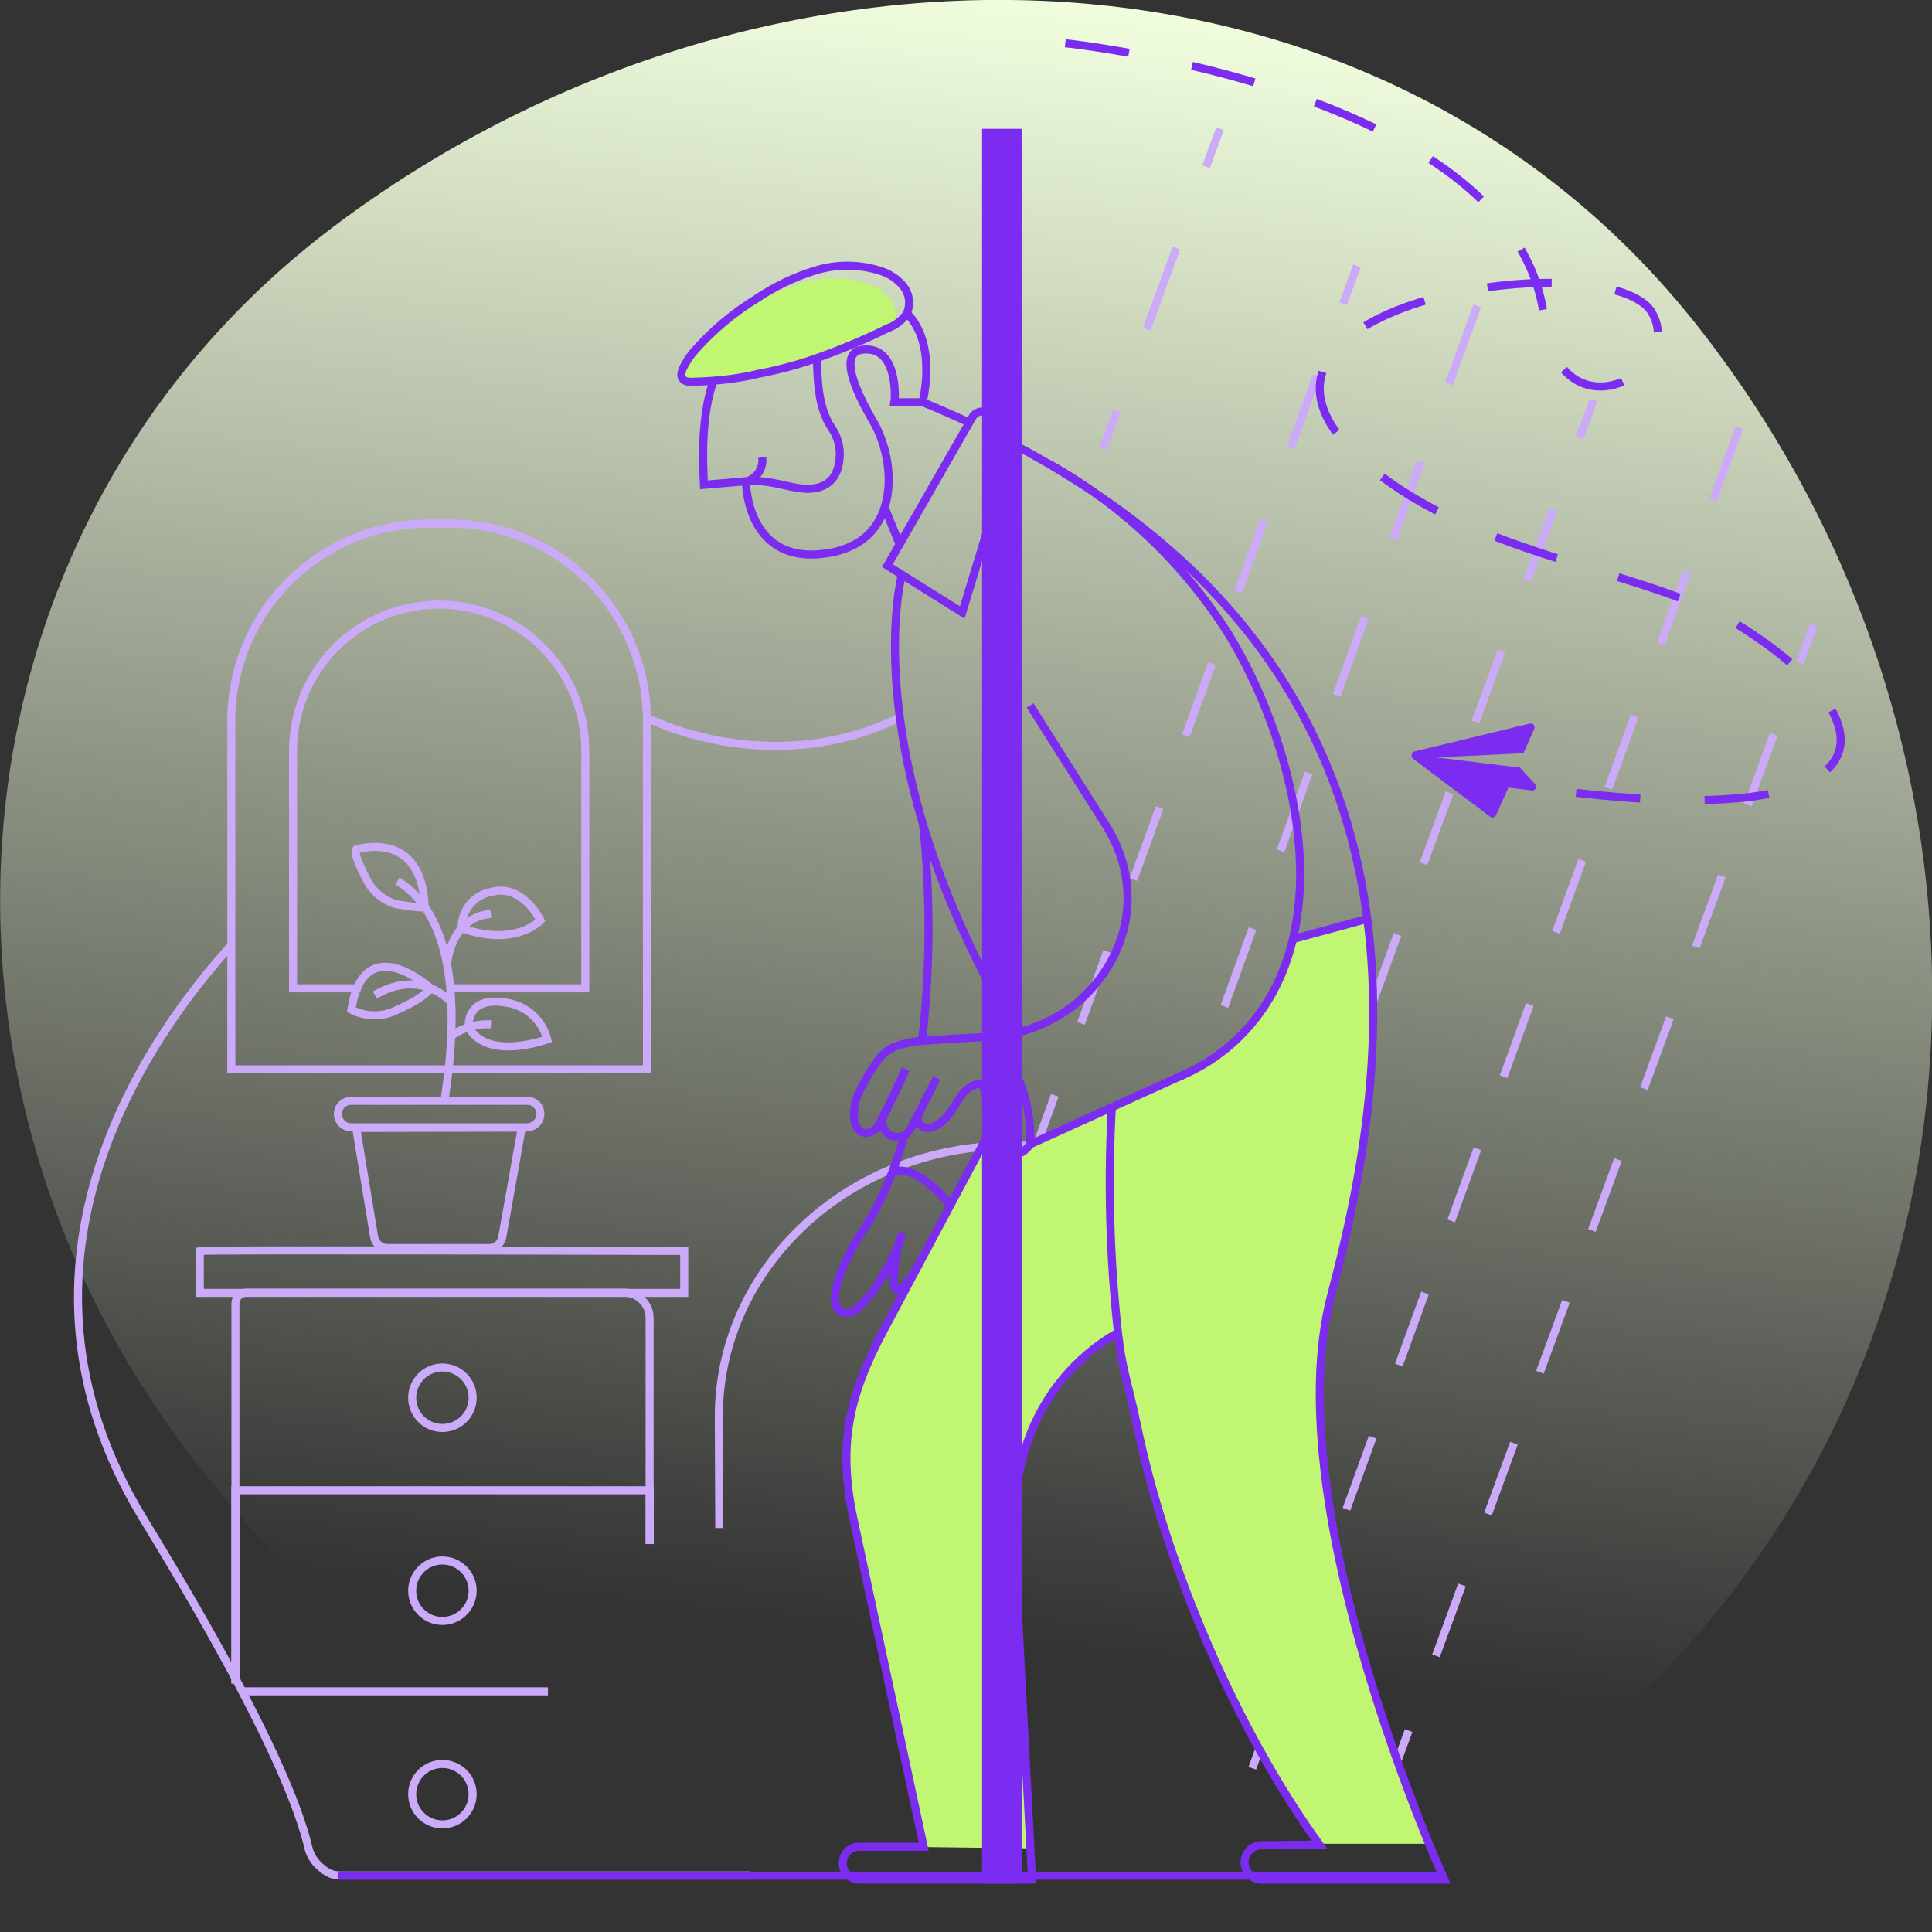 <svg width="240" height="240" viewBox="0 0 240 240" fill="none" xmlns="http://www.w3.org/2000/svg">
<rect x="0" y="0" width="240" height="240" fill="#333333" stroke="none"/>
<g clip-path="url(#clip0_2622_12365)">
<path d="M41.394 28.186C94.073 -11.564 170.575 -10.961 211.066 40.744C254.929 96.695 249.217 177.489 192.151 220.522C138.81 260.803 65.419 234.043 24.366 181.685C-13.052 133.885 -7.309 64.955 41.394 28.186Z" fill="url(#paint0_linear_2622_12365)"/>
<path d="M197.943 49.697L196.217 54.415" stroke="#CBAAF9" stroke-miterlimit="10"/>
<path d="M192.974 63.258L149.221 182.619" stroke="#CBAAF9" stroke-miterlimit="10" stroke-dasharray="9.38 9.38"/>
<path d="M147.604 187.035L145.877 191.743" stroke="#CBAAF9" stroke-miterlimit="10"/>
<path d="M155.244 140.59L153.508 145.298" stroke="#CBAAF9" stroke-miterlimit="10"/>
<path d="M183.5 38L137.5 165.5" stroke="#CBAAF9" stroke-miterlimit="10" stroke-dasharray="10.28 10.28"/>
<path d="M225.322 77.643L223.595 82.361" stroke="#CBAAF9" stroke-miterlimit="10"/>
<path d="M220.352 91.204L176.599 210.554" stroke="#CBAAF9" stroke-miterlimit="10" stroke-dasharray="9.38 9.38"/>
<path d="M174.982 214.981L173.256 219.689" stroke="#CBAAF9" stroke-miterlimit="10"/>
<path d="M216.066 53.13L158.919 210.444" stroke="#CBAAF9" stroke-miterlimit="10" stroke-dasharray="9.53 9.53"/>
<path d="M157.282 214.94L155.566 219.658" stroke="#CBAAF9" stroke-miterlimit="10"/>
<path d="M115.216 205.866L113.509 210.584" stroke="#CBAAF9" stroke-miterlimit="10"/>
<path d="M168.567 33.025L166.851 37.742" stroke="#CBAAF9" stroke-miterlimit="10"/>
<path d="M163.577 46.706L112.937 185.74" stroke="#CBAAF9" stroke-miterlimit="10" stroke-dasharray="9.51 9.51"/>
<path d="M111.3 190.227L109.584 194.935" stroke="#CBAAF9" stroke-miterlimit="10"/>
<path d="M151.547 16L149.821 20.708" stroke="#CBAAF9" stroke-miterlimit="10"/>
<path d="M146.125 30.826L140.574 46.003" stroke="#CBAAF9" stroke-miterlimit="10" stroke-dasharray="10.73 10.73"/>
<path d="M138.727 51.062L137 55.77" stroke="#CBAAF9" stroke-miterlimit="10"/>
<path d="M29.246 209.129V161.951C29.243 161.772 29.277 161.594 29.346 161.429C29.416 161.262 29.514 161.109 29.637 160.977C29.767 160.856 29.917 160.758 30.079 160.686C30.244 160.616 30.422 160.578 30.601 160.575H77.537C77.957 160.575 78.373 160.657 78.762 160.816C79.135 160.985 79.475 161.22 79.766 161.509C80.057 161.798 80.291 162.138 80.459 162.513C80.618 162.898 80.7 163.311 80.699 163.727V191.773" stroke="#CBAAF9" stroke-miterlimit="10"/>
<path d="M29.246 209.129V185.128H80.72V191.813" stroke="#CBAAF9" stroke-miterlimit="10"/>
<path d="M68.07 210.102H29.768" stroke="#CBAAF9" stroke-miterlimit="10"/>
<path d="M54.988 201.359C55.729 201.353 56.453 201.128 57.066 200.711C57.68 200.295 58.157 199.706 58.436 199.019C58.715 198.332 58.785 197.577 58.636 196.851C58.487 196.124 58.126 195.458 57.598 194.937C57.071 194.415 56.401 194.061 55.673 193.92C54.945 193.779 54.191 193.856 53.507 194.143C52.823 194.429 52.239 194.912 51.828 195.53C51.419 196.148 51.201 196.874 51.203 197.615C51.203 198.11 51.301 198.6 51.492 199.057C51.682 199.514 51.962 199.929 52.314 200.277C52.666 200.625 53.083 200.9 53.542 201.086C54.001 201.272 54.492 201.365 54.988 201.359Z" stroke="#CBAAF9" stroke-miterlimit="10"/>
<path d="M54.988 177.389C55.73 177.383 56.454 177.157 57.068 176.74C57.681 176.323 58.158 175.734 58.437 175.046C58.716 174.358 58.785 173.603 58.635 172.877C58.485 172.15 58.123 171.484 57.595 170.963C57.066 170.441 56.395 170.088 55.667 169.948C54.938 169.808 54.184 169.887 53.5 170.175C52.816 170.463 52.233 170.948 51.824 171.567C51.415 172.186 51.199 172.913 51.203 173.655C51.204 174.149 51.303 174.638 51.494 175.094C51.686 175.55 51.965 175.963 52.317 176.31C52.669 176.657 53.086 176.931 53.545 177.117C54.003 177.302 54.493 177.394 54.988 177.389Z" stroke="#CBAAF9" stroke-miterlimit="10"/>
<path d="M54.988 226.635C55.727 226.629 56.449 226.404 57.061 225.99C57.674 225.576 58.151 224.99 58.431 224.306C58.712 223.621 58.785 222.87 58.639 222.144C58.494 221.419 58.138 220.753 57.616 220.229C57.094 219.706 56.428 219.348 55.704 219.201C54.979 219.054 54.227 219.125 53.541 219.404C52.856 219.682 52.269 220.157 51.853 220.769C51.437 221.38 51.211 222.101 51.203 222.84C51.197 223.339 51.292 223.834 51.48 224.296C51.668 224.758 51.947 225.178 52.299 225.532C52.651 225.885 53.071 226.164 53.532 226.354C53.994 226.543 54.489 226.639 54.988 226.635Z" stroke="#CBAAF9" stroke-miterlimit="10"/>
<path d="M77.537 160.606H24.818V155.396C25.511 155.235 84.997 155.396 84.997 155.396V160.606H77.537Z" stroke="#CBAAF9" stroke-miterlimit="10"/>
<path d="M64.817 140.078L62.397 153.65C62.337 154.041 62.138 154.398 61.835 154.654C61.538 154.898 61.165 155.033 60.781 155.035H48.1C47.711 155.034 47.334 154.895 47.037 154.643C46.739 154.392 46.54 154.044 46.474 153.66L44.245 140.118L64.817 140.078Z" stroke="#CBAAF9" stroke-miterlimit="10"/>
<path d="M67.126 138.522C67.091 138.933 66.903 139.317 66.601 139.597C66.298 139.877 65.902 140.035 65.489 140.038H43.613C43.203 140.038 42.809 139.884 42.508 139.606C42.204 139.331 42.015 138.951 41.976 138.542C41.953 138.315 41.981 138.085 42.056 137.87C42.128 137.651 42.244 137.449 42.398 137.278C42.553 137.111 42.742 136.978 42.95 136.886C43.159 136.795 43.385 136.747 43.613 136.746H65.489C65.717 136.743 65.942 136.788 66.152 136.876C66.359 136.97 66.547 137.103 66.704 137.268C66.857 137.437 66.973 137.635 67.046 137.851C67.118 138.067 67.145 138.295 67.126 138.522Z" stroke="#CBAAF9" stroke-miterlimit="10"/>
<path d="M55.219 136.786C55.219 136.094 56.986 127.431 55.52 119.722C54.717 115.506 52.94 111.601 49.366 109.443" stroke="#CBAAF9" stroke-miterlimit="10"/>
<path d="M55.54 119.762C55.54 119.762 55.942 113.93 60.981 113.528" stroke="#CBAAF9" stroke-miterlimit="10"/>
<path d="M56.072 128.655C57.51 127.652 59.24 127.154 60.991 127.24" stroke="#CBAAF9" stroke-miterlimit="10"/>
<path d="M56.072 124.52C56.072 124.52 52.408 120.183 46.565 123.606" stroke="#CBAAF9" stroke-miterlimit="10"/>
<path d="M53.502 122.773C53.502 122.773 45.26 115.244 43.643 125.423C44.53 125.884 45.515 126.125 46.514 126.125C47.514 126.125 48.499 125.884 49.386 125.423C52.819 123.907 53.502 122.773 53.502 122.773Z" stroke="#CBAAF9" stroke-miterlimit="10"/>
<path d="M57.347 115.305C57.321 114.246 57.673 113.213 58.338 112.389C59.004 111.565 59.941 111.005 60.981 110.808C64.917 109.694 67.136 114.331 67.136 114.331C67.136 114.331 64.104 117.684 57.347 115.305Z" stroke="#CBAAF9" stroke-miterlimit="10"/>
<path d="M58.231 127.24C58.231 127.24 58.1 123.807 62.668 124.52C63.917 124.654 65.094 125.166 66.043 125.988C66.992 126.809 67.668 127.901 67.979 129.117C67.979 129.117 60.49 131.867 58.231 127.591" stroke="#CBAAF9" stroke-miterlimit="10"/>
<path d="M52.759 112.665C52.759 112.906 49.315 112.354 49.094 112.294C48.304 112.041 47.574 111.629 46.95 111.081C46.326 110.533 45.822 109.863 45.47 109.112C45.229 108.64 43.844 105.99 44.235 105.528C44.235 105.528 52.418 102.898 52.759 112.665Z" stroke="#CBAAF9" stroke-miterlimit="10"/>
<path d="M53.211 65.035H55.871C59.088 65.034 62.273 65.666 65.245 66.896C68.217 68.126 70.918 69.929 73.193 72.202C75.468 74.476 77.272 77.175 78.503 80.146C79.735 83.117 80.368 86.302 80.368 89.518V132.841H28.734V89.518C28.739 83.028 31.319 76.805 35.908 72.215C40.497 67.626 46.72 65.043 53.211 65.035Z" stroke="#CBAAF9" stroke-miterlimit="10"/>
<path d="M44.788 122.773H36.404V93.252C36.404 88.438 38.317 83.822 41.721 80.419C45.125 77.015 49.742 75.103 54.556 75.103C59.37 75.103 63.987 77.015 67.391 80.419C70.796 83.822 72.708 88.438 72.708 93.252V122.773H56.383" stroke="#CBAAF9" stroke-miterlimit="10"/>
<path d="M89.354 189.816C89.354 189.153 89.293 176.656 89.293 175.984C89.293 157.394 105.508 142.317 125.487 142.317H166.328" stroke="#CBAAF9" stroke-miterlimit="10"/>
<path d="M93.149 232.979H42.719C41.701 232.982 41 232.979 39.909 232.014C39.108 231.386 38.541 230.505 38.302 229.516C37.489 226.022 35.29 219.949 29.768 209.5L29.246 208.496C26.375 203.106 22.65 196.601 17.851 188.752C-1.757 156.751 18.855 128.274 28.734 117.423" stroke="#CBAAF9" stroke-miterlimit="10"/>
<path d="M80.368 89.156C80.368 89.156 95.428 97.046 111.722 89.156" stroke="#CBAAF9" stroke-miterlimit="10"/>
<path d="M169.732 112.825C169.732 112.825 169.732 112.564 169.662 112.434L169.732 112.825Z" fill="#7C2BF1"/>
<path d="M107.546 229.365L127.987 229.616C127.987 229.064 127.987 228.562 127.987 228.231C127.917 226.926 126.029 188.159 126.029 188.159C126.093 183.557 127.304 179.044 129.551 175.027C131.798 171.01 135.012 167.616 138.9 165.153C138.9 165.153 140.336 174.267 143.82 187.166C147.149 198.979 152.07 210.285 158.447 220.772C162.313 226.795 164.321 228.632 163.829 229.044H177.704L174.15 220.12C171.709 213.795 169.696 207.312 168.126 200.717C165.957 191.131 161.771 174.618 165.475 160.877C169.18 147.135 172.503 129.247 169.792 112.896C169.853 113.257 169.873 115.044 165.114 115.435C159.813 115.887 160.245 118.447 159.753 119.711C159.261 120.976 158.387 130.623 140.125 136.655L137.484 137.86C137.484 137.86 128.007 141.875 127.133 143.049C126.26 144.224 124.593 144.957 124.383 143.3C124.172 141.644 123.509 139.074 122.013 142.146C120.517 145.218 107.767 166.759 105.418 175.11C103.068 183.462 107.576 196.19 107.576 196.19L114.704 229.465C114.704 229.465 110.257 229.174 107.546 229.365Z" fill="#C1F672"/>
<path d="M123.62 139.295L109.805 165.203C105.397 173.464 104.062 179.557 106.03 188.732L114.744 229.415H106.713C106.448 229.414 106.185 229.465 105.94 229.566C105.691 229.667 105.465 229.816 105.276 230.006C105.086 230.196 104.936 230.421 104.835 230.67C104.734 230.915 104.683 231.178 104.685 231.443C104.684 231.711 104.735 231.977 104.835 232.226C104.937 232.474 105.087 232.699 105.277 232.888C105.471 233.072 105.695 233.222 105.94 233.33C106.185 233.431 106.448 233.482 106.713 233.48H128.208L125.969 191.321C125.758 187.166 126.33 183.009 127.656 179.065C129.625 173.356 133.599 168.556 138.84 165.554" stroke="#7C2BF1" stroke-miterlimit="10"/>
<path d="M120.778 51.856L110.236 70.265L119.533 76.077L125.888 55.208L123.188 51.695C123.044 51.503 122.854 51.351 122.635 51.253C122.417 51.152 122.176 51.107 121.936 51.123C121.696 51.138 121.463 51.214 121.26 51.344C121.058 51.47 120.892 51.646 120.778 51.856Z" stroke="#7C2BF1" stroke-miterlimit="10"/>
<path d="M111.973 71.67C111.973 71.67 106.1 94.356 126.25 128.274" stroke="#7C2BF1" stroke-miterlimit="10"/>
<path d="M114.232 156.892C113.148 158.739 112.224 160.014 111.843 160.215C110.457 160.887 111.11 156.792 111.592 154.714M111.592 154.714C111.765 154.364 111.89 153.993 111.963 153.609C111.963 153.338 111.793 153.86 111.592 154.714ZM111.592 154.714C111.046 155.979 110.422 157.209 109.724 158.398C108.873 159.982 107.755 161.408 106.421 162.614C106.211 162.809 105.958 162.953 105.684 163.037C105.409 163.12 105.119 163.14 104.835 163.095C101.984 162.242 105.427 155.778 106.421 154.061C106.582 153.78 106.682 153.63 106.682 153.63C107.879 151.928 108.912 150.116 109.765 148.219C110.823 145.866 111.692 143.432 112.365 140.941" stroke="#7C2BF1" stroke-miterlimit="10"/>
<path d="M114.543 129.308C115.562 120.382 115.605 111.372 114.674 102.436" stroke="#7C2BF1" stroke-miterlimit="10"/>
<path d="M112.084 133.764V133.834C112.081 133.811 112.081 133.788 112.084 133.764Z" fill="#7C2BF1"/>
<path d="M125.889 55.208C127.425 56.001 128.901 56.824 130.356 57.667C131.36 58.27 132.364 58.892 133.368 59.514L133.87 59.826C181.057 89.758 171.6 137.278 165.365 160.897C158.397 187.326 179.421 233.49 179.421 233.49H156.731C156.179 233.488 155.65 233.272 155.255 232.888C154.956 232.6 154.748 232.231 154.655 231.827C154.562 231.422 154.589 230.999 154.733 230.61C154.836 230.342 154.989 230.097 155.185 229.887C155.382 229.683 155.618 229.52 155.877 229.405C156.139 229.295 156.418 229.234 156.701 229.224L163.899 229.144C153.608 214.89 144.914 194.734 141.239 177.058C140.155 171.838 139.402 170.272 138.88 165.554C137.858 156.252 137.603 146.882 138.117 137.539" stroke="#7C2BF1" stroke-miterlimit="10"/>
<path d="M120.417 52.498C118.536 51.628 116.598 50.782 114.604 49.959C114.604 49.959 116.521 42.691 112.596 38.856" stroke="#7C2BF1" stroke-miterlimit="10"/>
<path d="M88.631 47.288C87.195 51.474 87.246 56.212 87.446 60.227L92.666 59.776" stroke="#7C2BF1" stroke-miterlimit="10"/>
<path d="M92.667 59.836C92.667 59.836 92.667 70.446 102.978 68.689C104.232 68.498 105.438 68.068 106.532 67.425C111.481 64.413 111.08 57.126 108.64 52.659C107.907 51.324 103.299 43.825 107.194 43.434C111.552 42.992 111.21 49.386 111.11 49.969H114.604" stroke="#7C2BF1" stroke-miterlimit="10"/>
<path d="M84.625 46.666C84.685 47.238 85.217 47.419 85.719 47.429H85.89C86.784 47.429 87.717 47.369 88.631 47.289C90.223 47.177 91.806 46.963 93.37 46.646L94.223 46.435C94.335 46.427 94.446 46.407 94.554 46.375C96.909 45.914 99.228 45.283 101.492 44.488C104.493 43.412 107.432 42.172 110.297 40.774C110.518 40.653 110.779 40.533 111.009 40.402C111.231 39.877 111.31 39.302 111.238 38.736C111.166 38.17 110.945 37.633 110.598 37.18C109.826 36.215 108.774 35.514 107.586 35.173C104.969 34.367 102.171 34.367 99.554 35.173C96.967 35.977 94.514 37.161 92.275 38.686C90.63 39.728 89.063 40.889 87.587 42.159C87.135 42.601 86.743 43.053 86.342 43.494C85.737 44.166 85.23 44.919 84.836 45.733C84.697 46.024 84.624 46.343 84.625 46.666Z" fill="#C1F672"/>
<path d="M101.452 44.488C99.188 45.283 96.869 45.914 94.514 46.375L94.183 46.435L93.33 46.636C91.787 46.959 90.224 47.177 88.651 47.289C87.728 47.369 86.804 47.419 85.91 47.429H85.73C85.228 47.429 84.726 47.238 84.645 46.666C84.636 46.343 84.705 46.023 84.846 45.733C85.235 44.922 85.739 44.171 86.342 43.504C88.542 41.022 91.096 38.878 93.922 37.14C96.173 35.614 98.635 34.427 101.231 33.617C103.846 32.8 106.648 32.8 109.263 33.617C110.451 33.957 111.503 34.659 112.275 35.624C112.618 36.079 112.836 36.616 112.909 37.181C112.981 37.746 112.904 38.32 112.686 38.847C112.661 38.917 112.627 38.985 112.586 39.047C112.016 39.824 111.23 40.418 110.327 40.754C107.444 42.172 104.481 43.418 101.452 44.488Z" stroke="#7C2BF1" stroke-miterlimit="10"/>
<path d="M101.452 44.488C101.602 46.666 101.452 50.41 103.319 53.181C103.943 54.094 104.292 55.167 104.323 56.272C104.323 58.099 103.781 60.478 100.749 60.709C98.39 60.88 95.829 59.434 92.617 59.826C93.273 59.668 93.847 59.273 94.229 58.717C94.611 58.161 94.773 57.483 94.685 56.815" stroke="#7C2BF1" stroke-miterlimit="10"/>
<path d="M112.375 133.162C112.334 133.262 112.287 133.359 112.234 133.453L112.084 133.774V133.835L111.572 134.899L111.09 135.902C110.959 136.174 110.819 136.455 110.688 136.736C110.558 137.017 110.487 137.147 110.387 137.348L109.714 138.763C109.603 139.086 109.578 139.432 109.644 139.767C109.714 140.093 109.87 140.395 110.096 140.64C110.219 140.787 110.369 140.91 110.538 141.002C110.769 141.129 111.023 141.208 111.286 141.232C111.549 141.256 111.813 141.226 112.064 141.142C112.314 141.053 112.543 140.913 112.736 140.731C112.927 140.55 113.077 140.331 113.178 140.088L115.126 136.314L116.351 133.925L115.166 136.304L114.112 138.402C114.028 138.591 113.994 138.798 114.011 139.004C114.031 139.21 114.104 139.407 114.222 139.576C114.335 139.748 114.491 139.886 114.674 139.978C114.857 140.073 115.06 140.121 115.266 140.118C116.913 140.018 117.967 138.332 118.77 137.107L119.021 136.726C119.47 135.807 120.248 135.09 121.2 134.718C121.46 134.657 121.726 134.62 121.993 134.608C123.338 134.527 124.332 135.049 125.818 135.32C126.25 135.401 126.682 135.471 127.123 135.531" stroke="#7C2BF1" stroke-miterlimit="10"/>
<path d="M146.52 133.734L146.892 133.574C150.716 131.907 154.024 129.245 156.47 125.865C166.027 112.745 160.415 91.595 152.654 78.847C147.11 70.032 139.448 62.745 130.366 57.647" stroke="#7C2BF1" stroke-miterlimit="10"/>
<path d="M127.957 87.63L137.344 102.466C142.123 110.025 140.466 118.949 133.629 124.71C130.505 127.188 126.679 128.618 122.696 128.796C120.818 128.906 118.047 129.047 116.17 129.187L114.544 129.308C113.39 129.375 112.253 129.615 111.17 130.02C110.268 130.401 109.502 131.045 108.972 131.867C107.941 133.266 107.082 134.782 106.411 136.384C106.143 137.216 106.037 138.092 106.1 138.964C106.123 139.48 106.321 139.972 106.662 140.359C106.879 140.574 107.162 140.708 107.466 140.741C107.832 140.75 108.193 140.649 108.502 140.453C108.811 140.256 109.055 139.972 109.202 139.637C109.353 139.4 109.484 139.151 109.594 138.894C109.805 138.442 110.066 137.89 110.367 137.318C110.457 137.117 110.558 136.916 110.658 136.705C110.759 136.495 110.929 136.143 111.07 135.872L111.552 134.869L112.064 133.805V133.744L112.214 133.423L112.355 133.132L112.506 132.831" stroke="#7C2BF1" stroke-miterlimit="10"/>
<path d="M109.885 63.028L111.762 67.635" stroke="#7C2BF1" stroke-miterlimit="10"/>
<path d="M122.676 128.796C122.676 128.796 128.388 133.152 127.947 142.156L146.882 133.574" stroke="#7C2BF1" stroke-miterlimit="10"/>
<path d="M127.956 142.156C127.956 142.156 126.32 144.736 124.944 142.156C123.769 139.705 122.783 137.168 121.993 134.567" stroke="#7C2BF1" stroke-miterlimit="10"/>
<path d="M160.636 116.65L169.552 114.231" stroke="#7C2BF1" stroke-miterlimit="10"/>
<path d="M118.057 149.715C118.057 149.715 114.222 144.756 111.18 145.489" stroke="#7C2BF1" stroke-miterlimit="10"/>
<path d="M179 233L42 233" stroke="#7C2BF1" stroke-miterlimit="10"/>
<path d="M175.465 93.483C175.527 93.418 175.607 93.372 175.696 93.352L190.022 89.889C190.11 89.862 190.204 89.863 190.291 89.889C190.379 89.916 190.456 89.969 190.514 90.04C190.575 90.11 190.615 90.197 190.627 90.29C190.64 90.383 190.625 90.477 190.585 90.561L189.239 93.573L178.406 94.085L188.807 95.36L190.655 97.367C190.727 97.441 190.773 97.536 190.785 97.638C190.815 97.733 190.815 97.835 190.785 97.93C190.758 97.978 190.724 98.022 190.685 98.06C190.634 98.114 190.571 98.153 190.501 98.176C190.431 98.199 190.356 98.204 190.283 98.191L187.382 97.839L185.836 101.262C185.811 101.317 185.777 101.368 185.735 101.413C185.672 101.47 185.597 101.511 185.514 101.533C185.444 101.553 185.371 101.556 185.299 101.542C185.227 101.528 185.16 101.498 185.103 101.453L175.555 94.266C175.478 94.212 175.418 94.136 175.384 94.049C175.35 93.961 175.343 93.865 175.364 93.774C175.365 93.668 175.4 93.566 175.465 93.483Z" fill="#7C2BF1"/>
<path d="M127 16H122V234H127V16Z" fill="#7C2BF1"/>
<path d="M132.334 5.37C132.334 5.37 188.306 11.192 191.809 39.419C193.747 55.068 210 46 205 38.5C198.5 30 146.932 38.074 169.722 57.648C183.456 69.442 205.165 70.753 216.5 78C235.455 90.116 235.372 103.49 193.586 98.221" stroke="#7C2BF1" stroke-dasharray="8 8"/>
</g>
<defs>
<linearGradient id="paint0_linear_2622_12365" x1="123.53" y1="0.494" x2="98.691" y2="242.844" gradientUnits="userSpaceOnUse">
<stop stop-color="#F0FDDD"/>
<stop offset="0.833" stop-color="#F0FDDD" stop-opacity="0"/>
</linearGradient>
<clipPath id="clip0_2622_12365">
<rect width="240" height="240" fill="white"/>
</clipPath>
</defs>
</svg>
